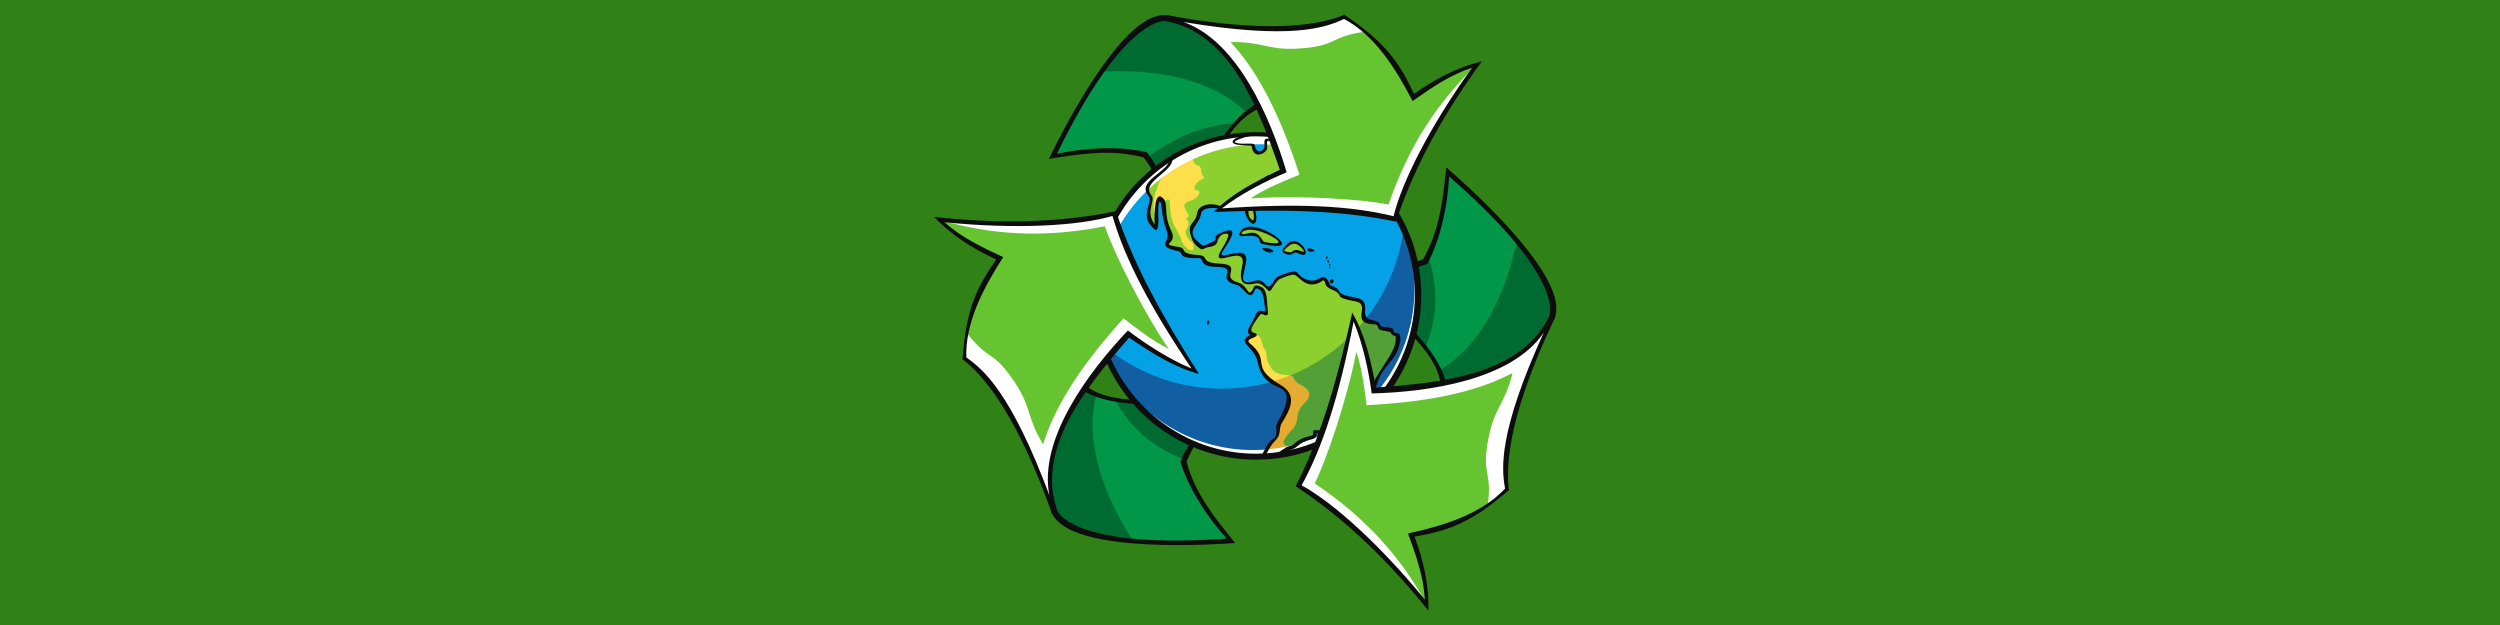 <svg xmlns="http://www.w3.org/2000/svg" xmlns:xlink="http://www.w3.org/1999/xlink" width="1200" zoomAndPan="magnify" viewBox="0 0 900 225" height="300" preserveAspectRatio="xMidYMid meet" version="1.0"><defs><clipPath id="87a4749dac"><path d="M 377 5.285 L 427 5.285 L 427 62 L 377 62 Z M 377 5.285 " clip-rule="nonzero"/></clipPath><clipPath id="6fbfff2653"><path d="M 466 112 L 560 112 L 560 219.785 L 466 219.785 Z M 466 112 " clip-rule="nonzero"/></clipPath><clipPath id="a9c16f946e"><path d="M 336.094 76 L 432 76 L 432 185 L 336.094 185 Z M 336.094 76 " clip-rule="nonzero"/></clipPath><clipPath id="ef58c2b817"><path d="M 419 5.285 L 534 5.285 L 534 80 L 419 80 Z M 419 5.285 " clip-rule="nonzero"/></clipPath></defs><rect x="-90" width="1080" fill="#ffffff" y="-22.5" height="270" fill-opacity="1"/><rect x="-90" width="1080" fill="#318216" y="-22.5" height="270" fill-opacity="1"/><path fill="#009748" d="M 379.66 184.492 C 379.754 184.652 386.867 198.883 442.988 194.59 C 435.699 185.637 429.023 177.434 426.078 166.156 C 427.023 163.793 428.137 161.598 429.391 159.531 C 418.289 154.77 413.484 149.594 408.848 144.719 C 398.754 144.105 390.938 141.77 387.5 137.008 C 375.598 146.852 375.715 173.754 379.66 184.492 " fill-opacity="1" fill-rule="evenodd"/><path fill="#006b30" d="M 426.48 165.609 C 420.594 163.066 408.539 157.797 401.504 143.859 C 403.809 144.414 406.176 144.57 407.883 144.492 C 407.883 144.492 418.141 156.113 429.812 159.938 L 426.48 165.609 " fill-opacity="1" fill-rule="evenodd"/><path fill="#006b30" d="M 379.66 184.492 C 384.078 192.141 399.746 193.645 407.812 194.492 C 397.594 178.938 390.102 158.949 394.738 141.957 C 392.855 141.168 391.652 140.387 390.809 139.871 C 377.617 157.344 375.715 173.754 379.66 184.492 " fill-opacity="1" fill-rule="evenodd"/><path fill="#009748" d="M 419.609 6.434 C 419.43 6.434 403.543 5.48 379.199 56.207 C 390.602 54.371 401.047 52.691 412.293 55.785 C 413.66 57.512 414.852 59.297 415.898 61.121 C 422.387 56.445 429.219 51.863 440.945 49.453 C 446.09 42.223 451.504 37.508 456.836 36.965 C 454.258 21.738 430.891 8.387 419.609 6.434 " fill-opacity="1" fill-rule="evenodd"/><path fill="#006b30" d="M 413.289 56.602 C 413.289 56.602 427.688 44.754 444.711 44.438 C 444.711 44.438 442.324 46.98 441.133 49.367 C 441.133 49.367 424.902 52.945 415.758 61.137 L 413.289 56.602 " fill-opacity="1" fill-rule="evenodd"/><path fill="#006b30" d="M 419.609 6.434 C 410.773 6.434 401.645 19.246 396.875 25.805 C 415.461 24.734 436.523 28.246 448.926 40.754 C 450.555 39.52 451.832 38.867 452.699 38.395 C 444.156 18.242 430.891 8.387 419.609 6.434 " fill-opacity="1" fill-rule="evenodd"/><path fill="#009748" d="M 558.832 113.961 C 558.879 113.785 563.91 98.691 521.191 62.066 C 520.016 73.547 518.934 84.07 513.031 94.121 C 511.785 94.656 510.539 95.129 509.289 95.535 C 510.938 102.582 511.324 112.137 508.598 119.852 C 516.184 128.008 520.699 135.797 519.691 142 C 535.07 143.449 554.023 124.344 558.832 113.961 " fill-opacity="1" fill-rule="evenodd"/><path fill="#006b30" d="M 514.129 92.027 C 515.477 96.715 519.719 109.461 513.148 125.156 C 511.914 123.441 510.547 121.43 508.844 120.371 C 509.68 116.504 511.52 107.301 509.539 95.316 L 513.395 94.297 L 514.129 92.027 " fill-opacity="1" fill-rule="evenodd"/><path fill="#006b30" d="M 558.832 113.961 C 561.117 105.43 551.102 93.297 546 86.996 C 542.223 105.215 533.375 124.645 518.078 133.383 C 518.848 135.273 519.148 136.676 519.379 137.637 C 541.066 134.605 554.023 124.344 558.832 113.961 " fill-opacity="1" fill-rule="evenodd"/><path fill="#05a1e6" d="M 452.426 48.449 C 454.141 48.449 455.836 48.523 457.516 48.672 C 459.02 52.562 460.496 56.812 461.93 61.453 C 455.297 64.211 446.285 69.031 438.699 75.445 C 460.547 75.023 479.773 74.078 502.098 78.902 C 502.273 78.359 502.453 77.82 502.637 77.281 C 507.652 85.871 510.531 95.863 510.531 106.523 C 510.531 119.137 506.508 130.809 499.676 140.332 C 498.062 140.43 496.41 140.512 494.711 140.574 C 493.762 133.465 491.434 123.512 487.195 114.527 C 483.203 130.664 479.895 145.414 473.938 160.488 C 467.285 163.145 460.027 164.605 452.426 164.605 C 428.234 164.605 407.496 149.82 398.75 128.801 C 400.996 126.086 403.461 123.277 406.176 120.355 C 411.875 124.715 420.562 130.109 429.91 133.465 C 418.863 115.168 408.641 99.289 401.664 78.25 C 411.602 60.473 430.609 48.449 452.426 48.449 " fill-opacity="1" fill-rule="evenodd"/><path fill="#115fa2" d="M 473.938 160.488 C 467.285 163.145 460.027 164.605 452.426 164.605 C 428.234 164.605 407.496 149.816 398.75 128.797 C 399.289 128.152 399.836 127.5 400.398 126.84 C 411.398 135.059 425.051 139.926 439.84 139.926 C 457.539 139.926 473.605 132.957 485.457 121.617 C 482.164 135.043 479.016 147.648 473.938 160.488 Z M 505.293 82.391 C 508.656 89.742 510.531 97.914 510.531 106.523 C 510.531 119.137 506.508 130.809 499.676 140.332 C 498.062 140.43 496.41 140.512 494.711 140.574 C 493.887 134.414 492.031 126.129 488.801 118.184 C 497.605 108.449 503.547 96.074 505.293 82.391 " fill-opacity="1" fill-rule="evenodd"/><path fill="#fddf4c" d="M 416.164 77.988 C 416.164 77.988 416.363 72.52 417.32 72.043 C 418.273 71.562 418.312 72.48 418.594 74.152 C 418.871 75.832 419.547 81.535 420.543 82.812 C 421.539 84.09 421.379 86.207 420.582 87.121 C 419.785 88.039 420.383 89.156 422.457 89.238 C 424.523 89.316 425.398 90.434 426.035 91.309 C 426.672 92.188 430.254 92.27 430.254 92.27 C 430.254 92.27 432.363 89.875 430.812 87.641 C 429.258 85.406 428.98 85.168 428.781 83.57 C 428.582 81.977 429.977 80.578 430.77 78.902 C 431.566 77.227 436.566 68.434 437.125 65.809 C 437.68 63.188 434.738 54.758 430.84 54.758 C 426.941 54.758 421.18 58.875 421.18 58.875 C 421.18 58.875 419.625 60.949 418.434 61.949 C 417.238 62.945 414.773 64.418 413.578 66.453 C 412.383 68.488 413.738 69.484 414.336 71.082 C 414.934 72.676 412.543 76.832 414.137 79.383 C 415.727 81.934 416.203 81.535 416.203 81.535 L 416.164 77.988 " fill-opacity="1" fill-rule="evenodd"/><path fill="#fddf4c" d="M 465.832 160.414 C 465.832 160.414 463.328 161.77 460.859 163.008 C 458.395 164.246 455.25 163.527 455.25 163.527 C 455.25 163.527 456.922 160.094 457.676 159.34 C 458.434 158.578 459.785 158.02 459.984 155.867 C 460.184 153.715 459.863 153.352 460.898 151.594 C 461.934 149.84 463.93 146.109 463.93 144.68 C 463.93 143.25 463.883 141.023 461.637 139.605 C 459.387 138.191 456.242 137.355 454.531 133.84 C 452.82 130.328 453.496 128.734 451.703 126.461 C 449.914 124.188 447.848 122.91 448.922 121.949 C 449.996 120.996 451.109 120.676 451.109 120.676 C 451.109 120.676 449.594 119.879 449.914 118.723 C 450.234 117.562 451.387 116.207 451.906 114.812 C 452.422 113.414 453.141 112.297 454.492 112.457 C 455.844 112.617 456.043 112.734 456.004 111.898 C 455.965 111.062 456.043 106.191 454.973 104.914 C 453.895 103.641 454.812 102.281 455.605 103.082 C 456.402 103.879 456.562 104.637 457.316 103.402 C 458.074 102.16 459.664 100.25 460.703 99.812 C 461.738 99.371 465.676 97.777 466.273 98.516 C 466.871 99.25 470.648 101.863 472.125 101.723 C 473.598 101.586 476.324 100.469 476.324 100.469 C 476.324 100.469 477.258 100.391 477.973 101.984 C 478.691 103.578 479.766 103.5 480.82 104.238 C 481.875 104.977 482.609 106.551 483.625 106.992 C 484.641 107.43 489.238 107.711 490.152 108.746 C 491.066 109.785 490.867 112.895 490.867 113.934 C 490.867 114.973 491.664 115.609 493.297 115.727 C 494.926 115.852 496.398 116.367 496.68 117.883 C 496.957 119.398 499.824 117.965 500.578 118.762 C 501.336 119.559 501.891 120.355 502.727 120.637 C 503.566 120.918 503.605 121.711 502.809 124.508 C 502.012 127.297 498.828 131.012 497.715 133.125 C 496.598 135.238 495.684 136.434 494.969 138.148 C 494.816 138.504 494.676 138.887 494.523 139.277 C 493.477 132.281 491.18 122.977 487.195 114.527 C 483.641 128.898 480.629 142.164 475.805 155.547 C 474.188 155.543 473.418 155.094 473.375 156.223 C 473.34 157.359 471.844 157.703 469.773 158.18 C 467.703 158.656 467.426 159.734 465.832 160.414 " fill-opacity="1" fill-rule="evenodd"/><path fill="#e4ac30" d="M 488.797 118.18 C 489.695 117.184 490.562 116.164 491.402 115.121 C 491.801 115.457 492.43 115.664 493.297 115.727 C 494.926 115.852 496.398 116.367 496.68 117.883 C 496.957 119.398 499.824 117.965 500.578 118.762 C 501.336 119.559 501.891 120.355 502.727 120.637 C 503.566 120.918 503.605 121.711 502.809 124.508 C 502.012 127.297 498.828 131.012 497.715 133.125 C 496.598 135.238 495.684 136.434 494.969 138.148 C 494.816 138.504 494.676 138.887 494.523 139.277 C 493.625 133.277 491.809 125.578 488.797 118.18 Z M 465.832 160.414 C 465.832 160.414 463.328 161.77 460.859 163.008 C 458.395 164.246 455.25 163.527 455.25 163.527 C 455.25 163.527 456.922 160.094 457.676 159.34 C 458.434 158.578 459.785 158.02 459.984 155.867 C 460.184 153.715 459.863 153.352 460.898 151.594 C 461.934 149.84 463.93 146.109 463.93 144.68 C 463.93 143.25 463.883 141.023 461.637 139.605 C 460.488 138.883 459.102 138.309 457.793 137.453 C 468.32 134.484 477.773 128.969 485.457 121.617 C 482.59 133.316 479.824 144.391 475.805 155.547 C 474.188 155.543 473.418 155.094 473.375 156.223 C 473.34 157.359 471.844 157.703 469.773 158.18 C 467.703 158.656 467.426 159.734 465.832 160.414 " fill-opacity="1" fill-rule="evenodd"/><path fill="#8cd02f" d="M 451.191 75.184 C 450.309 75.199 449.422 75.219 448.539 75.238 C 448.617 75.566 448.68 75.879 448.719 76.113 C 448.879 76.988 449.715 80.301 451.109 79.941 C 452.266 79.645 451.859 77.566 451.191 75.184 Z M 418.832 73.039 C 418.832 73.039 420.902 70.484 421.102 72.641 C 421.301 74.793 421.18 77.27 422.254 80.02 C 423.328 82.773 424.922 84.688 425.281 86.207 C 425.637 87.719 427.23 89.836 428.781 90.117 C 430.332 90.395 429.695 87.641 428.863 87.004 C 428.027 86.367 426.273 84.492 427.07 82.773 C 427.867 81.055 428.344 80.02 427.348 79.262 C 426.355 78.504 428.625 78.305 427.668 76.906 C 426.711 75.512 424.953 73.359 428.375 72.328 C 431.793 71.293 432.59 68.512 430.84 68.512 C 429.09 68.512 430.363 65.648 432.43 64.695 C 434.496 63.742 432.59 63.82 432.43 61.355 C 432.27 58.895 430.609 60.074 429.938 58.676 C 429.258 57.277 429.062 56.242 427.785 57.559 C 426.516 58.875 424.723 59.152 423.527 59.312 C 422.332 59.473 421.262 60.59 420.582 61.508 C 419.906 62.426 418.555 63.543 417.559 65.137 C 416.566 66.734 416.801 67.812 416.164 68.766 C 415.531 69.727 415.25 73.395 415.25 74.594 C 415.25 75.793 415.648 77.188 416.004 77.707 L 416.086 81.578 C 416.086 81.578 414.457 80.617 414.137 79.5 C 413.816 78.387 413.262 76.352 413.859 74.113 C 414.457 71.883 414.531 70.965 413.859 70.047 C 413.18 69.129 412.98 66.934 413.977 65.617 C 414.969 64.301 417.043 63.262 418.633 61.707 C 420.223 60.152 421.223 59.355 421.418 57.758 C 421.418 57.758 425.238 54.805 432.207 52.051 C 432.207 52.051 440.441 49.062 447.484 48.902 C 447.484 48.902 444.004 50.414 444.246 50.992 C 444.484 51.574 445.418 52.051 446.793 52.051 C 448.164 52.051 451.012 51.934 451.07 52.352 C 451.129 52.77 451.746 55.383 453.32 54.984 C 454.891 54.586 455.668 54.066 455.668 53.07 C 455.668 52.07 455.547 50.379 456.344 50.379 C 456.926 50.379 457.715 50.828 458.422 51.074 C 459.613 54.297 460.785 57.746 461.93 61.453 C 460.605 62 459.188 62.633 457.703 63.348 C 456.816 63.414 456.051 63.59 455.902 64.234 C 450.695 66.863 444.883 70.387 439.652 74.656 C 438.035 74.375 435.145 74.359 433.797 74.914 C 432.246 75.551 431.93 76.113 431.566 77.027 C 431.207 77.945 430.574 79.582 429.855 80.539 C 429.141 81.496 428.184 82.531 429.301 85.207 C 430.414 87.879 432.164 89.117 433.199 88.918 C 434.234 88.715 436.066 88.48 436.902 87.801 C 437.738 87.121 438.055 86.242 438.293 85.523 C 438.531 84.805 439.926 83.73 441.598 83.648 C 443.266 83.57 443.031 84.012 442.512 85.648 C 441.996 87.281 441.238 88.277 440.562 89.195 C 439.887 90.117 438.215 93.066 440.402 92.508 C 442.594 91.949 447.527 90.633 447.688 92.43 C 447.848 94.223 447.605 95.699 447.41 97.777 C 447.207 99.848 446.871 101.863 448.82 101.902 C 450.77 101.945 451.766 101.527 452.879 101.527 C 453.996 101.527 455.23 102.723 455.984 103.5 C 455.984 103.5 456.262 105.492 455.07 105.016 C 453.875 104.539 453.973 103.199 452.82 103.422 C 451.668 103.641 451.648 103.98 450.93 104.895 C 450.215 105.812 449.914 106.176 448.742 104.879 C 447.566 103.578 446.77 102.402 444.621 101.742 C 442.477 101.086 442.273 101.004 442.312 98.969 C 442.352 96.938 442.711 95.902 440.645 95.781 C 438.574 95.66 434.594 95.66 433.598 94.145 C 432.602 92.629 432.602 92.109 430.414 92.109 C 428.223 92.109 426.391 91.949 425.559 90.633 C 424.723 89.316 423.41 89.078 422.094 89.078 C 420.785 89.078 419.707 88.199 420.582 86.922 C 421.457 85.648 421.418 84.449 420.465 82.254 C 419.508 80.059 418.992 77.188 418.832 73.039 " fill-opacity="1" fill-rule="evenodd"/><path fill="#8cd02f" d="M 451.703 84.609 C 451.703 84.609 450.234 84.367 448.125 84.648 C 446.016 84.93 446.492 84.25 446.891 83.453 C 447.289 82.652 449.953 81.617 453.258 82.691 C 456.562 83.773 461.141 86.125 460.703 87.602 C 460.262 89.078 457.676 87.762 456.164 87.719 C 454.652 87.68 454.375 87.121 453.816 86.207 C 453.258 85.285 452.461 84.73 451.703 84.609 " fill-opacity="1" fill-rule="evenodd"/><path fill="#8cd02f" d="M 462.25 90.555 C 462.25 90.555 463.168 91.273 464.242 91.191 C 465.316 91.113 465.555 90.355 466.629 90.473 C 467.703 90.59 469.453 91.672 469.656 91.07 C 469.855 90.473 469.418 89.355 468.539 88.598 C 467.664 87.84 466.273 86.844 465.395 87.281 C 464.52 87.719 461.375 89.836 462.25 90.555 " fill-opacity="1" fill-rule="evenodd"/><path fill="#8cd02f" d="M 465.762 160.66 C 465.762 160.66 460.43 161.297 462.578 157.875 C 464.727 154.457 466.711 154.297 467.031 150.402 C 467.352 146.508 469.734 145.395 470.93 143.562 C 472.125 141.738 471.008 139.75 467.906 138.32 C 464.805 136.887 467.113 135.219 463.059 134.98 C 458.996 134.742 458.047 133.469 456.77 131.004 C 455.5 128.539 456.359 127.02 455.207 125.582 C 454.27 124.418 454.191 120.98 452.492 120.641 C 452.066 120.551 451.422 120.793 450.988 120.598 C 448.68 119.559 450.332 117.762 451.746 115.09 C 453.16 112.414 454.074 112.457 455.508 112.574 C 456.941 112.695 455.527 108.746 455.168 106.156 C 455.016 105.035 455.059 102.387 455.816 103.121 C 456.871 104.141 457.055 103.875 459.426 100.648 C 460.207 99.59 465.359 97.715 466.473 98.57 C 467.586 99.43 469.66 101.93 472.84 101.645 C 473.664 101.57 474.371 101.145 475.324 100.809 C 476.281 100.469 477.176 100.008 477.773 101.605 C 478.371 103.199 480.758 103.801 481.555 104.719 C 482.352 105.633 482.707 106.91 485.773 107.391 C 488.84 107.871 490.867 108.547 490.867 110.582 C 490.867 112.617 490.191 115.051 492.777 115.609 C 495.363 116.164 496.082 116.246 496.52 117.445 C 496.957 118.641 498.312 118.48 499.664 118.602 C 501.016 118.723 501.059 119.121 501.496 119.719 C 501.934 120.316 503.363 120.234 503.363 121.672 C 503.363 123.109 502.449 126.383 500.777 128.535 C 499.105 130.691 497.473 133.402 495.844 136.156 C 495.219 137.207 494.879 138.305 494.527 139.285 C 493.48 132.293 491.184 122.98 487.195 114.527 C 483.641 128.91 480.625 142.188 475.797 155.578 C 475.699 155.586 475.605 155.59 475.504 155.586 C 474.113 155.547 473.516 155.148 473.395 155.984 C 473.277 156.824 473.438 157.621 471.367 157.781 C 469.297 157.938 467.027 159.617 465.762 160.66 " fill-opacity="1" fill-rule="evenodd"/><path fill="#53a037" d="M 488.797 118.18 C 489.73 117.148 490.633 116.082 491.504 114.992 C 491.797 115.273 492.211 115.484 492.777 115.609 C 495.363 116.164 496.082 116.246 496.52 117.445 C 496.957 118.641 498.312 118.48 499.664 118.602 C 501.016 118.723 501.059 119.121 501.496 119.719 C 501.934 120.316 503.363 120.234 503.363 121.672 C 503.363 123.109 502.449 126.383 500.777 128.535 C 499.105 130.691 497.473 133.402 495.844 136.156 C 495.219 137.207 494.879 138.305 494.527 139.285 C 493.629 133.289 491.812 125.582 488.797 118.18 Z M 465.762 160.66 C 465.762 160.66 460.43 161.297 462.578 157.875 C 464.727 154.457 466.711 154.297 467.031 150.402 C 467.352 146.508 469.734 145.395 470.93 143.562 C 472.125 141.738 471.008 139.75 467.906 138.32 C 465.262 137.098 466.551 135.703 464.469 135.172 C 472.328 132.008 479.438 127.375 485.457 121.617 C 482.586 133.328 479.824 144.414 475.797 155.578 C 475.699 155.586 475.605 155.59 475.504 155.586 C 474.113 155.547 473.516 155.148 473.395 155.984 C 473.277 156.824 473.438 157.621 471.367 157.781 C 469.297 157.938 467.027 159.617 465.762 160.66 " fill-opacity="1" fill-rule="evenodd"/><path fill="#ffffff" d="M 502.703 77.074 L 502.816 77.27 L 502.695 77.098 Z M 452.426 48.129 C 454.094 48.129 455.75 48.199 457.383 48.336 C 457.859 49.559 458.332 50.816 458.805 52.113 C 457.285 51.992 455.746 51.934 454.199 51.934 C 432.242 51.934 413.07 63.871 402.82 81.598 C 402.398 80.434 401.996 79.25 401.598 78.051 C 411.516 60.207 430.559 48.129 452.426 48.129 " fill-opacity="1" fill-rule="evenodd"/><path fill="#ffffff" d="M 474.09 160.109 C 467.395 162.801 460.086 164.285 452.426 164.285 C 430.488 164.285 411.387 152.125 401.5 134.184 C 411.707 150.875 430.105 162.016 451.105 162.016 C 459.77 162.016 467.996 160.113 475.379 156.715 C 474.965 157.848 474.535 158.977 474.09 160.109 Z M 502.703 77.074 C 507.684 85.641 510.531 95.59 510.531 106.207 C 510.531 118.969 506.414 130.766 499.434 140.348 C 498.387 140.41 497.32 140.461 496.242 140.512 C 504.352 130.523 509.215 117.797 509.215 103.934 C 509.215 94.277 506.852 85.168 502.676 77.156 L 502.703 77.074 " fill-opacity="1" fill-rule="evenodd"/><path fill="#ffffff" d="M 487.195 114.527 C 481.953 135.73 477.887 154.535 467.449 174.84 C 484.738 186.059 499.266 200.145 513.738 218.105 C 513.121 208.941 511.898 203.73 508.422 192.645 C 517.605 190.332 532.551 186.965 542.195 176.012 C 541.746 164.777 540.539 155.152 558.832 113.957 C 552.984 124.984 539.539 138.918 494.711 140.574 C 493.762 133.465 491.434 123.512 487.195 114.527 " fill-opacity="1" fill-rule="evenodd"/><path fill="#66c430" d="M 473.273 174.027 C 491.398 186.203 504.223 200.262 513.922 218.09 C 513.305 208.926 512.078 203.711 508.598 192.629 C 515.773 190.82 526.664 188.262 535.594 182.051 C 537.191 169.473 533.621 171.434 535.488 159.797 C 537.645 146.398 541.629 146.242 544.527 134.27 C 533.848 139.895 518.422 144.52 491.984 145.871 C 491.316 140.867 490.492 133.121 488.277 126.641 C 484.879 144.148 477.285 166.23 473.273 174.027 " fill-opacity="1" fill-rule="evenodd"/><path fill="#ffffff" d="M 438.699 75.445 C 460.547 75.023 479.773 74.078 502.098 78.902 C 508.465 59.305 518.316 41.633 531.926 23.016 C 523.23 25.98 518.512 28.512 508.699 34.738 C 504.086 26.469 496.965 12.91 483.883 6.434 C 473.145 9.773 464.152 13.43 419.609 6.434 C 431.781 9.223 448.723 18.598 461.93 61.453 C 455.297 64.211 446.285 69.031 438.699 75.445 " fill-opacity="1" fill-rule="evenodd"/><path fill="#ffffff" d="M 429.91 133.465 C 418.621 114.762 408.191 98.598 401.207 76.859 C 381.047 81.145 360.809 81.457 337.867 78.984 C 344.785 85.031 349.336 87.848 359.641 93.227 C 354.785 101.355 346.594 114.297 347.527 128.859 C 355.789 136.488 363.449 142.441 379.66 184.496 C 375.992 172.566 375.645 153.215 406.176 120.355 C 411.875 124.715 420.562 130.109 429.91 133.465 " fill-opacity="1" fill-rule="evenodd"/><path fill="#66c430" d="M 397.773 81.469 C 376.344 85.672 357.336 84.793 337.863 79.043 C 344.785 85.086 349.336 87.91 359.637 93.285 C 355.84 99.637 349.953 109.141 348.031 119.848 C 355.805 129.867 356.941 125.957 363.852 135.504 C 371.805 146.504 369.098 149.434 375.52 159.945 C 379.09 148.418 386.727 134.246 404.469 114.605 C 408.477 117.672 414.543 122.562 420.691 125.582 C 410.707 110.801 400.457 89.82 397.773 81.469 " fill-opacity="1" fill-rule="evenodd"/><path fill="#66c430" d="M 499.871 73.656 C 506.945 53.008 517.211 36.988 531.926 23.016 C 523.23 25.98 518.512 28.512 508.699 34.738 C 505.098 28.277 499.805 18.43 491.488 11.41 C 478.918 13.129 481.742 16.07 470.012 17.273 C 456.504 18.664 455.32 14.855 443.004 15.156 C 451.203 24.012 459.664 37.707 467.812 62.883 C 463.152 64.824 455.879 67.625 450.188 71.438 C 467.988 70.188 491.289 71.801 499.871 73.656 " fill-opacity="1" fill-rule="evenodd"/><path fill="#0d0d0d" d="M 473.531 161.512 C 466.898 164.07 459.699 165.477 452.188 165.477 C 427.832 165.477 407.039 150.727 398.016 129.695 C 398.473 129.137 398.938 128.574 399.414 128.004 C 408.055 148.66 428.543 163.336 452.188 163.336 C 460.141 163.336 467.73 161.672 474.641 158.684 C 474.285 159.625 473.914 160.566 473.531 161.512 Z M 503.117 75.863 C 508.527 84.684 511.645 95.055 511.645 106.211 C 511.645 118.871 507.625 130.625 500.797 140.266 C 499.824 140.328 498.824 140.383 497.816 140.438 C 505.039 130.871 509.344 119 509.344 106.211 C 509.344 96.254 506.734 86.855 502.172 78.672 C 502.48 77.727 502.797 76.797 503.117 75.863 Z M 452.188 47.574 C 453.863 47.574 455.523 47.645 457.164 47.781 C 457.367 48.297 457.574 48.824 457.777 49.359 C 455.938 49.176 454.074 49.082 452.188 49.082 C 430.621 49.082 411.676 61.289 401.953 79.113 C 401.699 78.371 401.453 77.617 401.207 76.859 L 400.984 76.906 C 411.137 59.297 430.211 47.574 452.188 47.574 " fill-opacity="1" fill-rule="nonzero"/><path fill="#0d0d0d" d="M 454.887 103.895 C 456.32 105.594 456.043 109.41 456.43 111.91 C 456.723 113.836 455.695 113.742 454.688 113.156 C 453.75 112.617 453.168 113.926 452.738 114.516 C 447.605 121.488 452.793 118.855 452.383 120.723 C 452.16 121.742 448.375 121.871 449.742 123.418 L 449.57 123.285 C 458.145 130.094 449.285 131.609 461.031 138.602 C 467.352 142.367 464.469 147.449 461.121 152.832 C 460.668 154.379 460.777 156.047 460.211 157.129 C 459.539 158.41 458.527 159.043 457.668 160.297 C 457.074 161.156 456.355 162.789 455.621 163.793 C 455.516 163.938 453.969 164.449 453.863 164.551 C 454.262 163.738 456.457 159.68 456.641 159.465 C 457.965 157.93 458.594 158.055 459.027 157.285 C 460.199 155.191 458.629 154.195 460.008 151.75 C 461.449 149.207 461.969 148.207 462.512 146.594 C 463.625 143.297 463.242 141.527 462.195 140.57 C 459.938 138.516 454.5 138.977 452.668 130.078 C 451.582 124.805 444.914 123.168 449.902 120.676 C 448.074 118.531 450.664 117.145 451.66 114.113 C 453.062 109.855 455.629 113.191 455.461 111.672 C 455.133 108.75 455.023 106.789 454.25 105.195 C 453.848 104.367 452.195 103 451.664 104.543 C 450.059 109.152 447.523 103.121 445.254 102.574 C 436.863 100.547 446.555 96.266 438.125 96.102 C 430.777 95.953 434.023 92.852 431.332 92.918 C 423.551 93.113 426.141 90.867 424.246 90.457 C 415.652 88.605 421.551 87.105 420.098 83.359 C 417.723 77.227 418.535 72.922 417.512 72.551 C 416.391 73.945 417.5 79.109 416.805 81.902 C 416.316 83.867 415.367 82.23 414.59 81.512 C 410.531 77.773 414.906 72.332 413.668 70.898 C 408.656 65.109 420.336 62.352 421.148 57.312 C 421.188 57.07 421.875 56.484 421.863 56.234 C 423.934 61.48 410.309 65.254 414.465 70.238 C 416.25 72.371 412.074 75.879 415.652 80.734 C 415.531 76.707 415.605 68.016 418.816 71.484 C 420.746 73.566 418.676 77 421.684 83.141 C 424.238 88.348 416.492 87.582 424.613 88.973 C 427.375 89.445 424.176 91.379 431.449 91.828 C 435.586 92.082 431.723 94.543 438.871 94.875 C 448.051 95.301 438.781 99.707 445.695 101.703 C 449.867 102.914 449.055 108.227 451.539 103.133 C 451.949 102.297 454.328 103.23 454.887 103.895 " fill-opacity="1" fill-rule="evenodd"/><path fill="#0d0d0d" d="M 441.969 75.379 L 440.887 75.402 C 441.512 75.574 441.867 75.672 441.969 75.379 Z M 458.598 51.555 C 456.977 50.863 455.727 49.34 456.203 53.094 C 456.449 54.977 451.102 57.941 450.613 52.586 C 450.531 52.238 447.254 52.426 445.352 52.074 C 444.176 51.855 443.652 51.363 443.742 50.949 C 444.051 49.539 447.727 48.523 450.406 48.836 C 447.219 49.59 446.371 49.996 445.457 50.426 C 444.555 50.852 443.867 51.129 445.496 51.535 C 447.543 52.055 451.527 51.25 451.688 52.168 C 452.375 56.055 455.055 54.129 455.199 52.984 C 455.395 51.484 454.332 49.203 457.422 50.125 C 457.684 50.203 457.926 50.301 458.172 50.395 C 458.312 50.777 458.457 51.168 458.598 51.555 Z M 455.281 64.551 C 455.289 62.973 457.137 63.031 459.094 62.695 C 457.871 63.258 456.594 63.875 455.281 64.551 Z M 449.383 75.219 L 448.082 75.25 C 448.59 81.176 454.004 83.395 451.75 75.176 L 450.867 75.191 C 451.297 76.461 451.648 77.883 451.152 79.422 C 449.488 78.465 449.434 77.344 449.395 75.488 C 449.391 75.395 449.387 75.305 449.383 75.219 Z M 440.84 73.703 C 441.469 73.215 442.105 72.734 442.742 72.266 C 441.961 72.129 441.277 72.316 440.977 73.027 C 440.875 73.27 440.852 73.5 440.84 73.703 Z M 475.531 156.305 C 474.961 156.16 474.441 155.871 473.953 155.926 C 473.812 159.516 471.547 156.613 466.57 161.004 C 465.336 162.094 458.719 163.93 457.863 164.305 C 459.266 163.461 461.289 162.117 462.66 161.324 C 463.133 160.645 464.852 160.793 466.062 159.648 C 469.332 156.555 472.828 157.406 472.785 156.203 C 472.191 154.191 474.43 154.945 475.484 155.062 C 475.609 155.078 475.801 155.012 476.039 154.895 C 475.871 155.363 475.703 155.836 475.531 156.305 Z M 454.094 101.129 C 455.863 101.973 455.98 104.711 458.098 101.926 C 458.434 101.477 458.703 100.758 459.348 100.055 C 460.266 99.047 465.742 97.43 466.336 97.742 C 467.094 98.145 467.09 98.219 468.293 99.477 C 474.711 104.047 475.773 96.559 478.25 101.328 C 479.266 103.281 478.551 102.41 480.453 103.305 C 483.168 104.586 480.352 105.883 487.832 107.102 C 494.914 108.262 488.305 114.289 494.043 115.246 C 495.434 115.477 496.352 116.008 496.547 116.379 C 497.508 118.234 497.758 117.43 500.004 117.879 C 500.406 117.957 500.801 118.066 501.172 118.211 C 501.852 118.473 501.41 119.086 501.891 119.559 C 502.395 120.059 503.781 119.816 503.957 120.559 C 504.082 121.066 504.223 121.879 504.066 122.871 C 502.902 130.137 498.082 130.75 495.695 138.289 C 495.402 139.219 495.133 139.965 494.871 140.566 L 494.711 140.574 C 494.602 139.77 494.477 138.922 494.332 138.051 L 494.391 137.926 C 497.094 131.906 503.289 126.055 502.402 121 C 501.379 120.816 501.016 120.508 500.613 119.637 C 499.41 119.277 499.223 119.203 498.566 119.141 C 494.465 118.73 497.402 116.871 494.516 116.746 C 485.676 116.355 493.91 109.559 487.973 108.5 C 479.156 106.93 484.609 106.41 479.559 104.281 C 477.359 103.355 477.223 102.547 477.094 101.984 C 476.645 100.086 475.867 101.297 475.383 101.559 C 470.133 104.402 467.531 99.25 465.961 98.91 C 464.902 98.684 460.633 100.301 460.113 100.844 C 458.82 102.195 457.832 104.16 457.383 104.621 C 456.727 105.309 456.188 103.926 454.668 102.793 C 452.664 101.301 452.105 102.246 449.867 102.355 C 447.676 102.465 445.801 101.539 447.184 95.746 C 449.293 86.898 435.277 97.727 439.52 90.152 C 439.902 89.465 441.305 87.5 441.898 85.781 C 442.324 84.559 442.59 83.992 441 84.156 C 439.453 84.312 438.551 85.609 438.195 87.191 C 437.98 88.152 436.715 88.738 435.438 88.891 C 433.336 89.137 433.137 90.363 431.805 89.352 C 429.445 87.551 429.18 86.348 428.695 84.781 C 427.242 80.094 430.27 80.832 430.996 76.645 C 431.516 73.641 435.789 72.879 438.973 74.047 C 439.41 74.207 439.742 74.312 439.996 74.375 C 439.727 74.594 439.453 74.816 439.188 75.039 C 436.566 74.695 432.836 74.613 432.414 76.883 C 431.59 81.348 426.727 82.914 431.156 86.949 C 433.512 89.09 433.059 88.457 434.738 87.84 C 440.523 85.707 435.449 85.664 438.926 84.07 C 446.941 80.395 442.906 86.32 440.348 90.242 C 439.293 91.852 439.656 92.215 441.43 91.816 C 445.617 90.875 449.688 89.566 448.41 95.316 C 447.766 98.234 447.145 100.359 447.805 101.098 C 449.258 102.727 452.07 100.164 454.094 101.129 " fill-opacity="1" fill-rule="evenodd"/><path fill="#0d0d0d" d="M 447.746 84.332 C 449.191 84.316 451.715 82.453 453.957 85.629 C 454.801 86.82 454.555 87.207 456.262 87.316 C 457.273 87.383 461.375 88.184 459.969 86.609 C 458.5 84.965 450.957 81.293 447.523 83.273 C 446.984 83.586 446.531 84.348 447.746 84.332 Z M 446.914 82.879 C 449.668 79.562 457.762 83.398 460.602 86.254 C 462.555 88.215 461.668 89.352 454.582 87.852 C 452.094 87.324 455.727 84.152 447.219 85.031 C 446.719 85.082 446.238 84.91 446.184 84.543 C 446.109 84.043 446.594 83.262 446.914 82.879 " fill-opacity="1" fill-rule="evenodd"/><path fill="#0d0d0d" d="M 465.148 90.609 C 466.305 89.457 467.852 90.199 468.73 90.527 C 469.375 90.766 469.676 90.68 469.125 89.961 C 466.266 86.207 464.453 88.043 462.852 89.488 C 462.004 90.254 462.355 90.367 462.84 90.52 C 463.766 90.809 464.715 91.035 465.148 90.609 Z M 465.195 91.469 C 464.391 91.977 462.793 91.48 462.16 91.047 C 461.09 90.309 461.961 89.312 463.48 87.801 C 467.715 83.574 473.238 93.871 467.77 91.367 C 466.398 90.738 466.277 90.777 465.195 91.469 " fill-opacity="1" fill-rule="evenodd"/><path fill="#0d0d0d" d="M 454.684 89.352 C 454.684 89.352 456.902 89.043 458.066 90.059 C 459.238 91.074 456.562 90.98 455.914 90.645 C 455.27 90.305 453.637 89.473 454.684 89.352 " fill-opacity="1" fill-rule="evenodd"/><path fill="#0d0d0d" d="M 472.484 89.707 C 472.484 89.707 470.73 88.965 470.73 89.766 C 470.73 90.566 471.688 90.75 472.637 90.539 C 473.594 90.32 473.191 89.922 472.484 89.707 " fill-opacity="1" fill-rule="evenodd"/><path fill="#0d0d0d" d="M 477.438 92.598 C 477.438 92.598 477.039 93.148 477.594 93.211 C 478.145 93.273 477.93 91.676 477.438 92.598 " fill-opacity="1" fill-rule="evenodd"/><path fill="#0d0d0d" d="M 477.898 93.797 C 477.898 93.797 477.777 94.535 478.301 94.504 C 478.824 94.473 477.898 92.871 477.898 93.797 " fill-opacity="1" fill-rule="evenodd"/><path fill="#0d0d0d" d="M 478.422 95.395 C 478.422 95.395 478.668 95.949 478.887 95.641 C 479.102 95.332 478.395 94.254 478.422 95.395 " fill-opacity="1" fill-rule="evenodd"/><path fill="#0d0d0d" d="M 478.641 96.566 C 478.641 96.566 479.039 96.566 479.039 96.227 C 479.039 95.887 478.723 96.004 478.629 96.25 C 478.539 96.496 478.477 96.621 478.641 96.566 " fill-opacity="1" fill-rule="evenodd"/><path fill="#0d0d0d" d="M 479.324 100.617 C 479.324 100.617 478.648 100.648 478.77 101.262 C 478.895 101.879 478.953 102.277 479.664 101.938 C 480.371 101.598 480.215 100.336 479.324 100.617 " fill-opacity="1" fill-rule="evenodd"/><path fill="#0d0d0d" d="M 434.977 116.816 C 434.977 116.816 435.605 116.016 435.301 115.617 C 434.992 115.219 434.672 115.508 434.578 115.711 C 434.484 115.906 434.562 117.461 434.977 116.816 " fill-opacity="1" fill-rule="evenodd"/><path fill="#0d0d0d" d="M 391.312 139.199 C 395.938 142.613 402.137 143.547 407.891 143.91 C 408.32 144.414 408.773 144.934 409.262 145.473 C 401.727 144.984 395.008 143.691 390.426 140.895 C 390.797 140.008 390.977 139.715 391.312 139.199 " fill-opacity="1" fill-rule="nonzero"/><path fill="#0d0d0d" d="M 380.582 183.73 C 381.418 185.914 389.941 197.512 441.613 193.887 C 434.707 186.344 427.699 175.59 424.918 166.129 C 425.875 163.844 427.09 161.621 428.473 159.48 C 429.031 159.73 429.598 159.977 430.172 160.215 C 429.039 162.102 428.023 164.09 427.156 166.223 C 430.242 177.703 437.301 186.441 444.66 195.48 C 439.293 195.887 389.059 199.531 379.598 186.293 C 379.27 185.836 378.941 185.359 378.699 184.852 C 378.613 184.605 378.523 184.359 378.438 184.109 C 378.512 182.02 378.734 179.41 378.938 177.395 C 379.34 179.695 379.891 181.836 380.582 183.73 " fill-opacity="1" fill-rule="nonzero"/><path fill="#0d0d0d" d="M 439.98 49.59 C 443.93 43.992 448.125 39.492 452.523 37.285 C 452.996 37.941 453.062 39.156 452.98 39.191 C 448.473 41.176 444.961 45.059 442.047 49.148 C 441.387 49.273 440.699 49.422 439.98 49.59 " fill-opacity="1" fill-rule="nonzero"/><g clip-path="url(#87a4749dac)"><path fill="#0d0d0d" d="M 419.812 7.613 C 417.5 7.246 403.191 8.824 380.496 55.363 C 390.484 53.16 403.309 52.469 412.895 54.793 C 414.215 56.523 415.391 58.402 416.445 60.371 C 415.898 60.777 415.402 61.168 414.953 61.527 C 413.996 59.871 412.918 58.254 411.699 56.684 C 400.203 53.613 389.102 55.355 377.594 57.207 C 379.922 52.352 401.887 7.055 418.082 5.48 C 418.641 5.426 419.223 5.383 419.785 5.426 C 421.102 5.652 422.457 5.969 423.844 6.363 C 423.844 7.555 429.926 10.441 423.863 8.598 C 422.469 8.172 421.109 7.84 419.812 7.613 " fill-opacity="1" fill-rule="nonzero"/></g><path fill="#0d0d0d" d="M 509.195 119.406 C 514.703 125.477 519.012 131.578 520.371 137.164 L 518.527 137.656 C 517.578 131.562 513.344 126.211 509.25 121.695 C 509.074 121.5 509.176 119.699 509.195 119.406 " fill-opacity="1" fill-rule="nonzero"/><path fill="#0d0d0d" d="M 557.637 113.852 C 558.594 111.715 560.77 97.492 521.668 63.535 C 521.215 73.746 518.562 86.309 513.836 94.961 C 512.465 95.523 511.051 96.004 509.598 96.41 C 509.508 95.707 509.406 95.051 509.309 94.449 C 510.316 94.113 511.32 93.738 512.32 93.316 C 518.262 83.016 519.453 71.848 520.637 60.254 C 524.727 63.758 562.82 96.688 560.148 112.734 C 560.055 113.289 559.949 113.855 559.762 114.387 C 559.691 114.539 559.617 114.691 559.547 114.844 L 556.582 116.059 C 556.973 115.359 557.32 114.535 557.637 113.852 " fill-opacity="1" fill-rule="nonzero"/><g clip-path="url(#6fbfff2653)"><path fill="#0d0d0d" d="M 486.801 112.543 C 491.461 120.57 493.449 129.547 495.344 139.516 C 520.02 137.738 547.566 134.805 557.926 113.48 L 559.766 114.371 C 551.141 132.57 540.867 158.332 543.246 176.398 C 530.078 187.824 521.965 191.004 509.23 193.215 C 512.066 200.75 514.52 210.062 514.223 219.832 C 500.605 202.934 485.188 187.395 466.453 175.047 C 476.062 156.188 481.914 134.398 486.801 112.543 Z M 487.305 115.789 C 482.031 142.816 476.242 160.812 468.578 174.715 C 480.031 180.973 496.797 196.109 512.941 215.855 C 512.477 207.484 509.738 199.871 506.875 192.047 C 519.887 189.23 533.398 184.969 541.82 175.875 C 540.527 168.641 539.355 155.715 555.75 119.727 C 544.195 136.801 514.312 141.125 493.816 141.648 C 492.727 133.434 490.535 123.434 487.305 115.789 " fill-opacity="1" fill-rule="nonzero"/></g><g clip-path="url(#a9c16f946e)"><path fill="#0d0d0d" d="M 431.594 134.59 C 422.625 132.203 414.863 127.266 406.477 121.551 C 390.285 140.25 372.879 161.793 380.641 184.195 L 378.707 184.863 C 371.934 165.902 360.969 140.426 346.508 129.328 C 347.738 111.941 351.223 103.961 358.664 93.395 C 351.328 90.074 343.008 85.223 336.301 78.109 C 357.887 80.434 379.781 80.523 401.766 76.016 C 408.312 96.137 419.59 115.68 431.594 134.59 Z M 428.941 132.648 C 413.551 109.812 404.914 92.992 400.496 77.746 C 387.973 81.418 365.406 82.562 340.02 80.012 C 346.277 85.598 353.594 89.051 361.16 92.559 C 353.945 103.746 347.41 116.312 347.887 128.695 C 353.922 132.895 363.891 141.203 377.758 178.238 C 373.852 158.004 391.922 133.824 406.043 118.969 C 412.629 124.004 421.25 129.527 428.941 132.648 " fill-opacity="1" fill-rule="nonzero"/></g><g clip-path="url(#ef58c2b817)"><path fill="#0d0d0d" d="M 436.887 76.34 C 443.434 69.766 451.598 65.52 460.738 61.117 C 452.633 37.75 442.672 11.918 419.379 7.434 L 419.766 5.426 C 439.586 9.043 467.141 12.289 483.984 5.316 C 498.438 15.074 503.605 22.086 509.039 33.809 C 515.59 29.117 523.949 24.344 533.469 22.098 C 520.664 39.617 509.633 58.527 502.551 79.809 C 481.844 75.414 459.27 75.406 436.887 76.34 Z M 439.891 75.016 C 467.375 73.113 486.266 74.043 501.684 77.844 C 504.766 65.172 515.055 45.066 529.957 24.363 C 521.992 26.98 515.34 31.594 508.52 36.387 C 502.43 24.551 494.816 12.609 483.848 6.832 C 477.188 9.953 465.004 14.43 425.98 7.918 C 445.469 14.652 457.383 42.383 463.195 62.035 C 455.535 65.215 446.441 69.922 439.891 75.016 " fill-opacity="1" fill-rule="nonzero"/></g></svg>